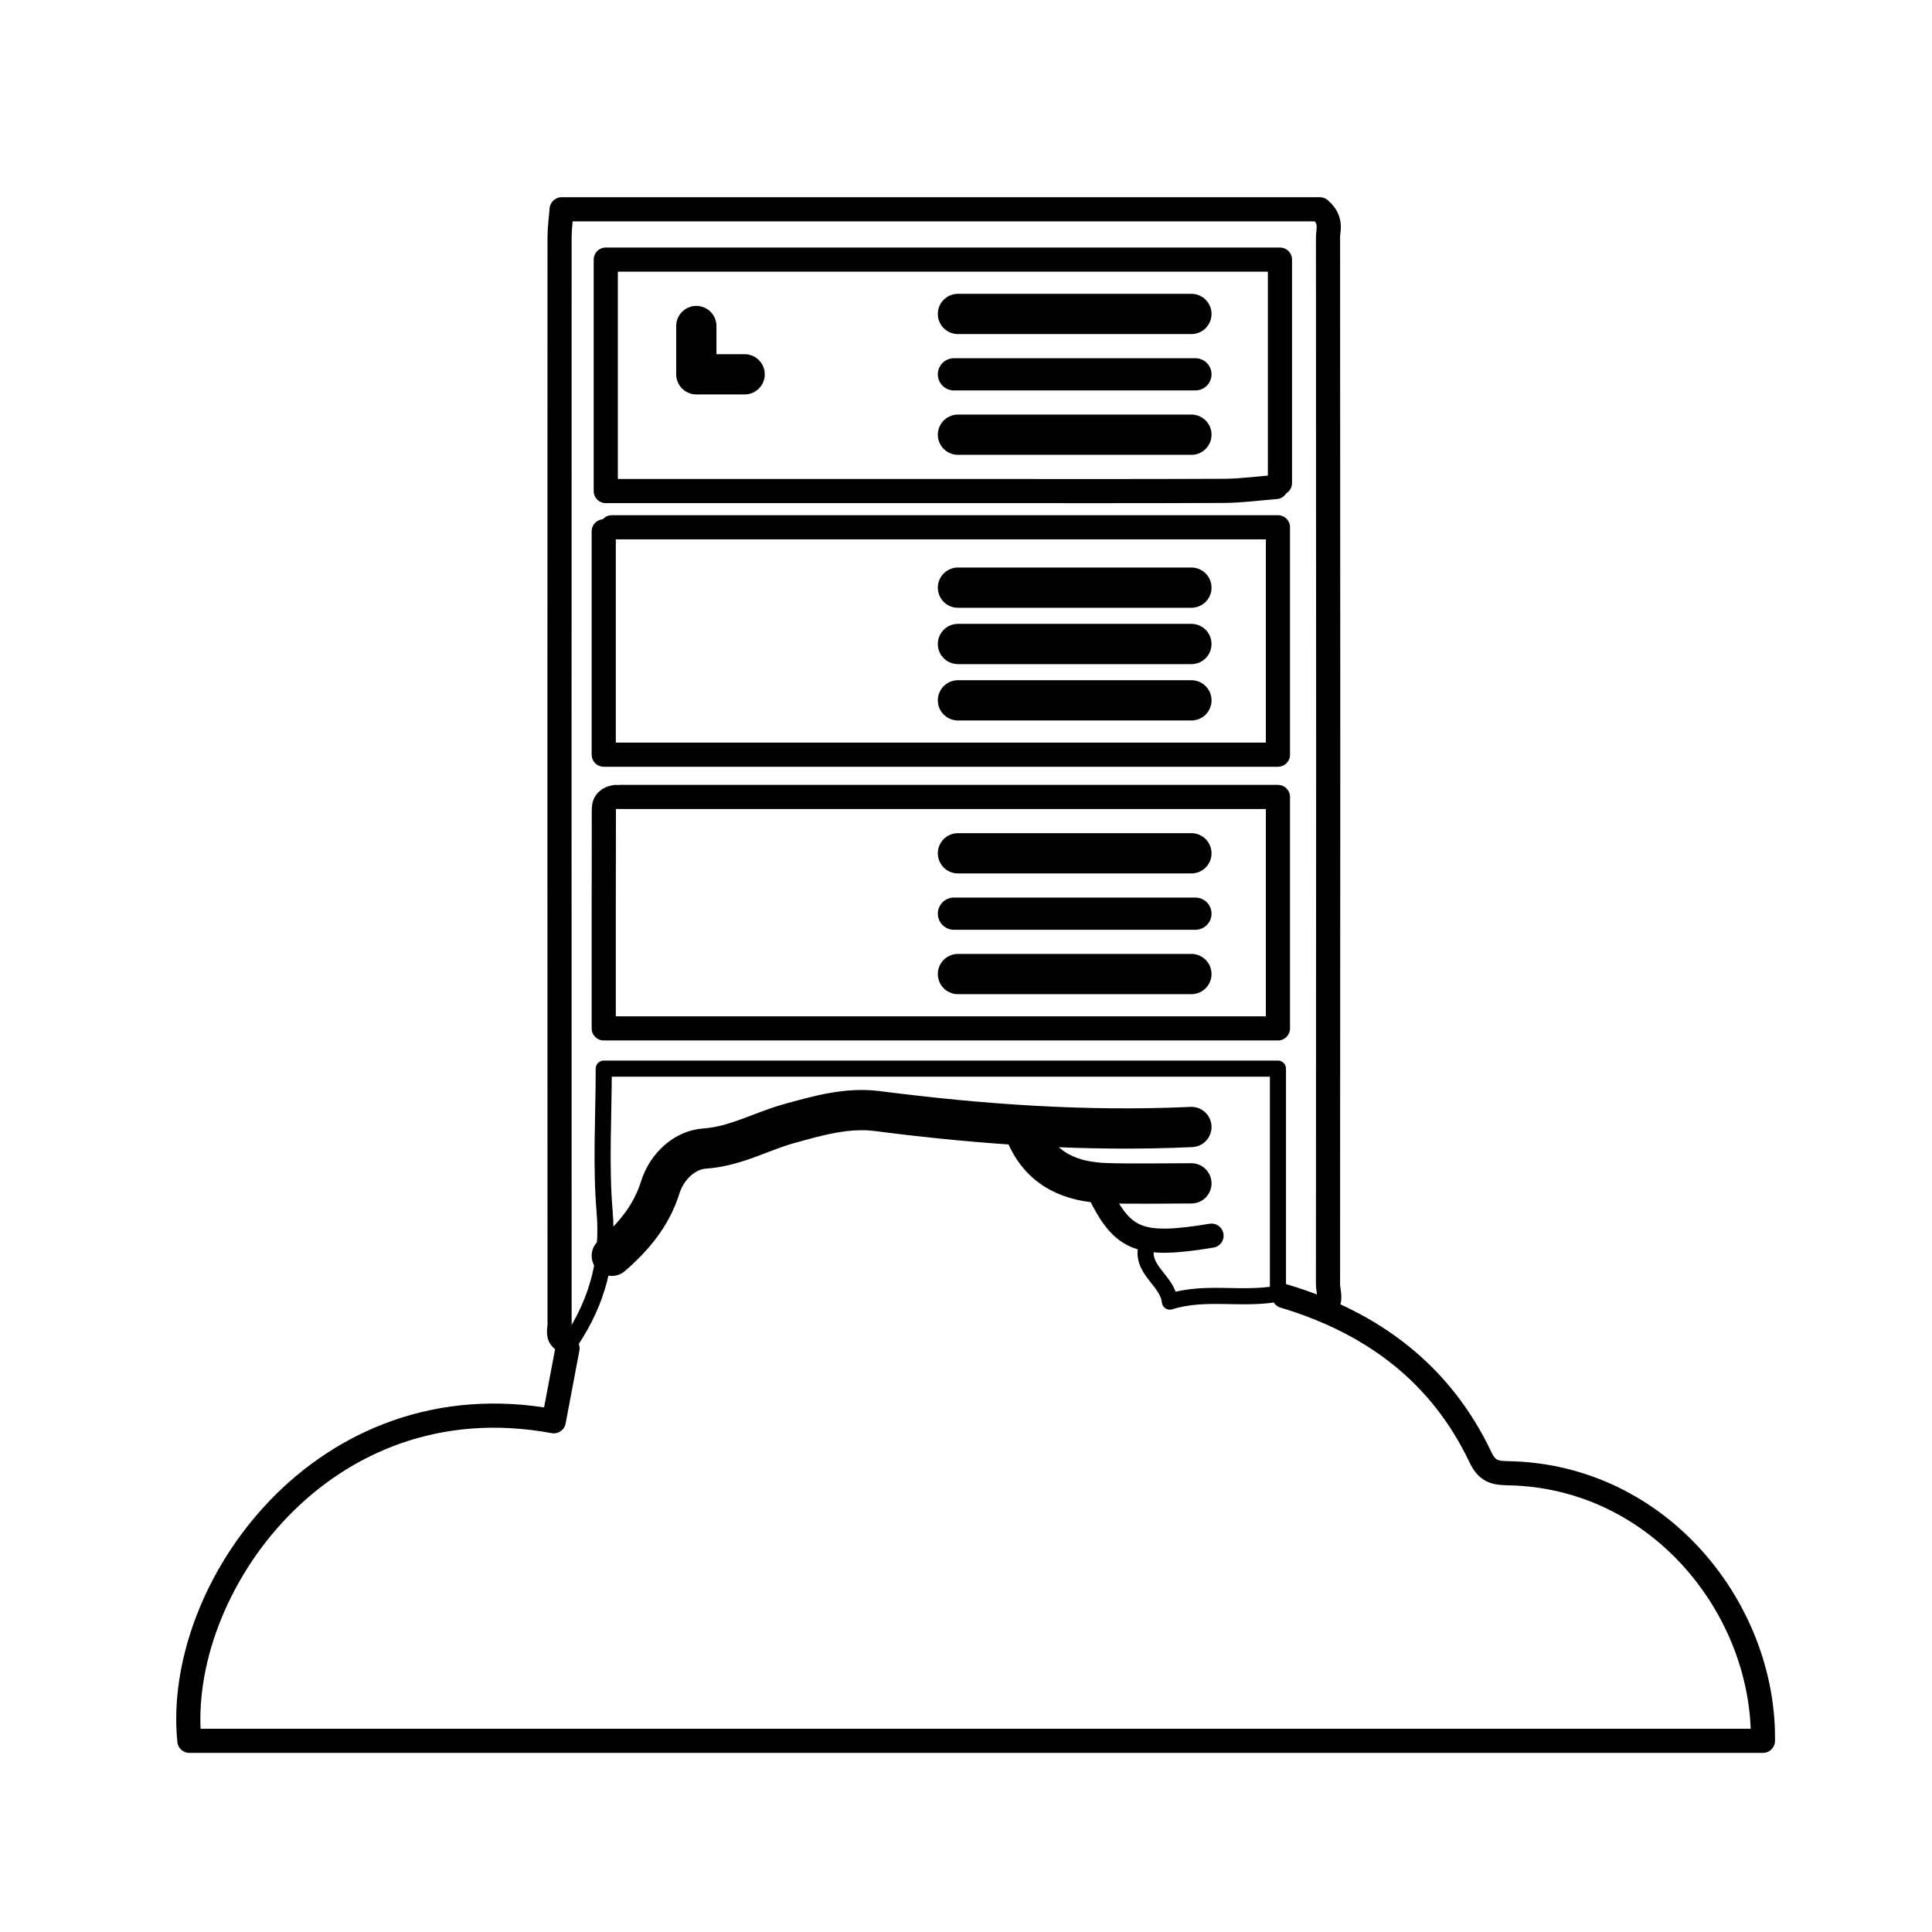 <svg version="1.1" id="Layer_1" xmlns="http://www.w3.org/2000/svg" xmlns:xlink="http://www.w3.org/1999/xlink" x="0px" y="0px"
	 width="100%" viewBox="0 0 240 240" enable-background="new 0 0 240 240" xml:space="preserve">
<path fill="none" opacity="1" stroke="#000000" stroke-linecap="round" stroke-linejoin="round" stroke-width="3"
	d="
M164.5,162.5 
	C165.544,161.646 164.968,160.487 164.969,159.5 
	C165.005,116.167 165.005,72.833 164.971,29.5 
	C164.97,28.511 165.514,27.359 163.96,26 
	C133.002,26 101.501,26 69.771,26 
	C69.681,27.155 69.512,28.328 69.511,29.5 
	C69.498,74.5 69.499,119.5 69.513,164.5 
	C69.513,165.183 69.178,165.997 70,166.5 
"/>
<path fill="none" opacity="1" stroke="#000000" stroke-linecap="round" stroke-linejoin="round" stroke-width="3"
	d="
M159.5,161 
	C170.438,164.272 178.958,170.577 183.914,181.041 
	C184.815,182.943 185.918,182.977 187.5,183.013 
	C206.187,183.437 219.205,199.936 218.997,216.25 
	C153.833,216.25 88.667,216.25 23.525,216.25 
	C21.628,197.527 40.017,171.225 68.79,176.554 
	C69.359,173.539 69.93,170.52 70.5,167.5 
"/>
<path fill="none" opacity="1" stroke="#000000" stroke-linecap="round" stroke-linejoin="round" stroke-width="3"
	d="
M159,60 
	C159,50.83 159,41.661 159,32.25 
	C130.833,32.25 103.167,32.25 75.25,32.25 
	C75.25,41.833 75.25,51.167 75.25,61 
	C90.33,61 105.165,61 120,61 
	C130.667,61 141.333,61.027 152,60.977 
	C154.167,60.967 156.333,60.667 158.5,60.5 
"/>
<path fill="none" opacity="1" stroke="#000000" stroke-linecap="round" stroke-linejoin="round" stroke-width="2"
	d="
M142.5,154.5 
	C141.45,157.712 145.025,158.942 145.326,161.691 
	C149.766,160.298 154.221,161.544 158.75,160.704 
	C158.75,151.339 158.75,142.17 158.75,132.75 
	C131.167,132.75 103.333,132.75 75,132.75 
	C75,138.824 74.617,144.694 75.106,150.491 
	C75.609,156.444 74.22,161.638 71,166.5 
"/>
<path fill="none" opacity="1" stroke="#000000" stroke-linecap="round" stroke-linejoin="round" stroke-width="3"
	d="
M75,66 
	C75,75.17 75,84.339 75,93.75 
	C103.167,93.75 130.833,93.75 158.75,93.75 
	C158.75,84.339 158.75,75.17 158.75,65.5 
	C131.335,65.5 103.668,65.5 76,65.5 
"/>
<path fill="none" opacity="1" stroke="#000000" stroke-linecap="round" stroke-linejoin="round" stroke-width="5"
	d="
M148,140 
	C134.935,140.598 121.95,139.692 108.997,138.022 
	C105.234,137.537 101.572,138.591 98.022,139.579 
	C94.517,140.553 91.367,142.414 87.512,142.679 
	C85.125,142.843 82.857,144.816 82.018,147.506 
	C80.924,151.007 78.699,153.66 76,156 
"/>
<path fill="none" opacity="1" stroke="#000000" stroke-linecap="round" stroke-linejoin="round" stroke-width="4"
	d="
M148.5,113.5 
	C138.5,113.5 128.5,113.5 118.5,113.5 
"/>
<path fill="none" opacity="1" stroke="#000000" stroke-linecap="round" stroke-linejoin="round" stroke-width="4"
	d="
M148.5,46.5 
	C138.5,46.5 128.5,46.5 118.5,46.5 
"/>
<path fill="none" opacity="1" stroke="#000000" stroke-linecap="round" stroke-linejoin="round" stroke-width="5"
	d="
M148,80 
	C138.333,80 128.667,80 119,80 
"/>
<path fill="none" opacity="1" stroke="#000000" stroke-linecap="round" stroke-linejoin="round" stroke-width="5"
	d="
M148,121 
	C138.333,121 128.667,121 119,121 
"/>
<path fill="none" opacity="1" stroke="#000000" stroke-linecap="round" stroke-linejoin="round" stroke-width="5"
	d="
M148,106 
	C138.333,106 128.667,106 119,106 
"/>
<path fill="none" opacity="1" stroke="#000000" stroke-linecap="round" stroke-linejoin="round" stroke-width="5"
	d="
M148,87 
	C138.333,87 128.667,87 119,87 
"/>
<path fill="none" opacity="1" stroke="#000000" stroke-linecap="round" stroke-linejoin="round" stroke-width="5"
	d="
M148,73 
	C138.333,73 128.667,73 119,73 
"/>
<path fill="none" opacity="1" stroke="#000000" stroke-linecap="round" stroke-linejoin="round" stroke-width="5"
	d="
M148,54 
	C138.333,54 128.667,54 119,54 
"/>
<path fill="none" opacity="1" stroke="#000000" stroke-linecap="round" stroke-linejoin="round" stroke-width="5"
	d="
M148,39 
	C138.333,39 128.667,39 119,39 
"/>
<path fill="none" opacity="1" stroke="#000000" stroke-linecap="round" stroke-linejoin="round" stroke-width="5"
	d="
M148,147 
	C144.5,147 140.998,147.08 137.501,146.98 
	C133.09,146.854 129.422,145.352 127.5,141 
"/>
<path fill="none" opacity="1" stroke="#000000" stroke-linecap="round" stroke-linejoin="round" stroke-width="3"
	d="
M150.5,153.5 
	C141.607,154.964 139.467,154.124 136.5,148 
"/>
<path fill="none" opacity="1" stroke="#000000" stroke-linecap="round" stroke-linejoin="round" stroke-width="5"
	d="
M86.5,40.5 
	C86.5,42.333 86.5,44.167 86.5,46.5 
	C88.486,46.5 90.493,46.5 92.5,46.5 
"/>
<path fill="none" opacity="1" stroke="#000000" stroke-linecap="round" stroke-linejoin="round" stroke-width="3"
	d="
M76.5,99 
	C75.597,99.097 75.015,99.597 75.013,100.5 
	C74.992,109.503 75,118.506 75,127.75 
	C103.167,127.75 130.833,127.75 158.75,127.75 
	C158.75,118.167 158.75,108.833 158.75,99 
	C131.335,99 104.168,99 77,99 
"/>
</svg>